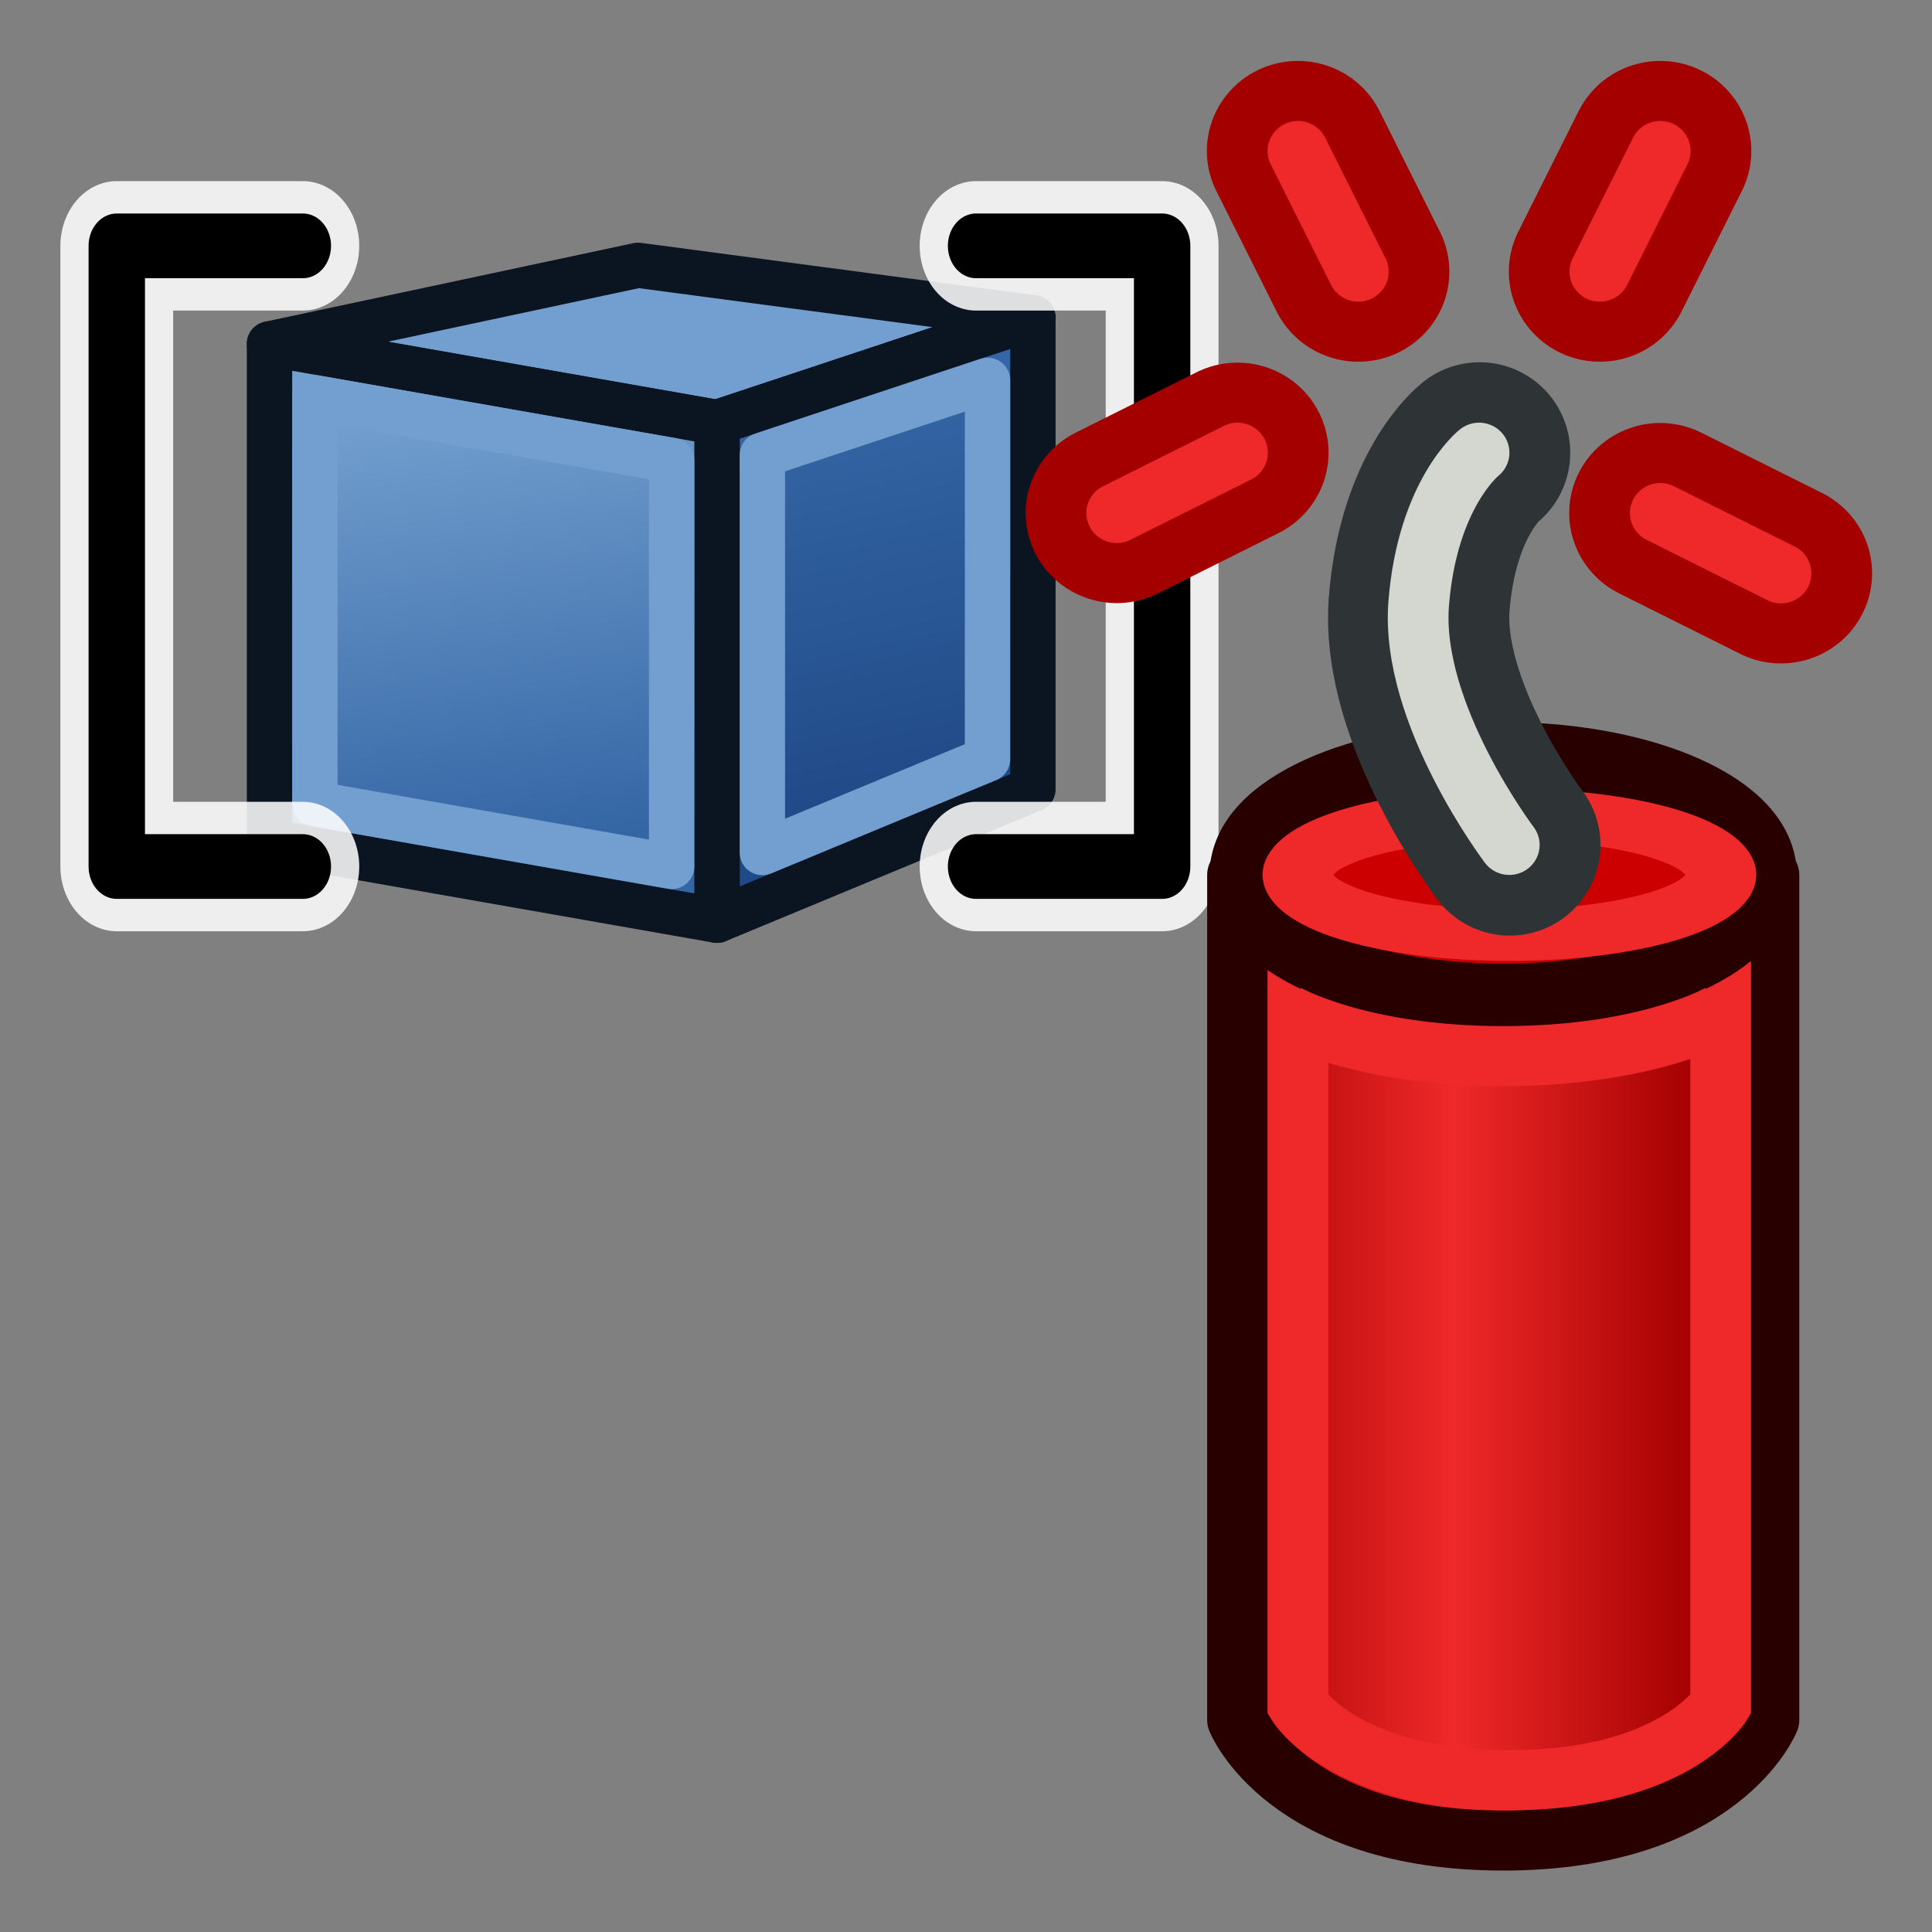 <?xml version="1.0" encoding="UTF-8" standalone="no"?>
<!-- Created with Inkscape (http://www.inkscape.org/) -->

<svg
   width="64"
   height="64"
   id="svg2869"
   version="1.1"
   viewBox="0 0 64 64"
   xmlns:xlink="http://www.w3.org/1999/xlink"
   xmlns="http://www.w3.org/2000/svg"
   xmlns:svg="http://www.w3.org/2000/svg"
   xmlns:rdf="http://www.w3.org/1999/02/22-rdf-syntax-ns#"
   xmlns:cc="http://creativecommons.org/ns#"
   xmlns:dc="http://purl.org/dc/elements/1.1/">
  <rect x="0" y="0" width="64" height="64" fill="#808080" stroke="none"/>
  <defs
     id="defs2871">
    <linearGradient
       y2="21.837"
       x2="47.502"
       y1="51.18"
       x1="53.897"
       gradientTransform="translate(0,-4)"
       gradientUnits="userSpaceOnUse"
       id="linearGradient1905"
       xlink:href="#linearGradient3777" />
    <linearGradient
       id="linearGradient3777">
      <stop
         style="stop-color:#204a87;stop-opacity:1"
         offset="0"
         id="stop3779" />
      <stop
         style="stop-color:#3465a4;stop-opacity:1"
         offset="1"
         id="stop3781" />
    </linearGradient>
    <linearGradient
       y2="21.311"
       x2="17.329"
       y1="55.718"
       x1="22.117"
       gradientTransform="translate(0,-4)"
       gradientUnits="userSpaceOnUse"
       id="linearGradient1907"
       xlink:href="#linearGradient3767" />
    <linearGradient
       id="linearGradient3767">
      <stop
         style="stop-color:#3465a4;stop-opacity:1"
         offset="0"
         id="stop3769" />
      <stop
         style="stop-color:#729fcf;stop-opacity:1"
         offset="1"
         id="stop3771" />
    </linearGradient>
    <linearGradient
       xlink:href="#linearGradient3994-3"
       id="linearGradient4000-2"
       x1="62"
       y1="34"
       x2="52"
       y2="34"
       gradientUnits="userSpaceOnUse"
       spreadMethod="reflect"
       gradientTransform="matrix(0.876,0,0,1.107,0.818,1.328)" />
    <linearGradient
       id="linearGradient3994-3">
      <stop
         style="stop-color:#a40000;stop-opacity:1"
         offset="0"
         id="stop3996-7" />
      <stop
         style="stop-color:#ef2929;stop-opacity:1"
         offset="1"
         id="stop3998-5" />
    </linearGradient>
  </defs>
  <g
     id="layer1">
    <g
       id="g52"
       transform="translate(-4.934,2.929)">
      <g
         transform="matrix(0.436,0,0,0.434,12.554,2.82)"
         id="g3004-2"
         style="stroke-width:1.828">
        <path
           id="path2993-5"
           d="M 3,13 37,19 61,11 31,7 Z"
           style="fill:#729fcf;stroke:#0b1521;stroke-width:3.447;stroke-linecap:butt;stroke-linejoin:round;stroke-dasharray:none;stroke-opacity:1" />
        <path
           id="path2995-4"
           d="M 61,11 V 47 L 37,57 V 19 Z"
           style="fill:url(#linearGradient1905);fill-opacity:1;stroke:#0b1521;stroke-width:3.447;stroke-linecap:butt;stroke-linejoin:round;stroke-dasharray:none;stroke-opacity:1" />
        <path
           style="display:inline;overflow:visible;visibility:visible;fill:url(#linearGradient1907);fill-opacity:1;fill-rule:evenodd;stroke:#0b1521;stroke-width:3.447;stroke-linecap:butt;stroke-linejoin:round;stroke-miterlimit:4;stroke-dasharray:none;stroke-dashoffset:0;stroke-opacity:1;marker:none;enable-background:accumulate"
           d="m 3,13 34,6 V 57 L 3,51 Z"
           id="path3825-8-7" />
        <path
           id="path49"
           d="M 57.553,15.781 V 44.703 L 40.447,51.83 V 21.484 Z"
           style="fill:none;fill-opacity:1;stroke:#729fcf;stroke-width:3.447;stroke-linecap:butt;stroke-linejoin:round;stroke-dasharray:none;stroke-opacity:1" />
        <path
           style="display:inline;overflow:visible;visibility:visible;fill:none;fill-opacity:1;fill-rule:evenodd;stroke:#729fcf;stroke-width:3.447;stroke-linecap:butt;stroke-linejoin:round;stroke-miterlimit:4;stroke-dasharray:none;stroke-dashoffset:0;stroke-opacity:1;marker:none;enable-background:accumulate"
           d="M 6.447,17.109 33.553,21.893 V 52.891 L 6.447,48.107 Z"
           id="path50" />
      </g>
      <g
         id="g49"
         transform="matrix(0.725,0,0,0.709,3.931,1.096)"
         style="stroke-width:1.396">
        <g
           style="stroke-width:2.791;stroke-miterlimit:4;stroke-dasharray:none"
           id="g48"
           transform="matrix(1.492,0,0,1.751,-0.223,-39.079)">
          <path
             id="path47"
             d="M 10.351,25.636 H 4.653 v 16.562 h 5.698"
             style="fill:none;stroke:#ffffff;stroke-width:3.454;stroke-linecap:round;stroke-linejoin:round;stroke-miterlimit:4;stroke-dasharray:none;stroke-opacity:0.86" />
          <path
             style="fill:none;stroke:#000000;stroke-width:1.727;stroke-linecap:round;stroke-linejoin:round;stroke-miterlimit:4;stroke-dasharray:none;stroke-opacity:1"
             d="M 10.351,25.636 H 4.653 v 16.562 h 5.698"
             id="path48" />
        </g>
        <g
           style="stroke-width:2.791;stroke-miterlimit:4;stroke-dasharray:none"
           id="use48"
           transform="matrix(-1.492,0,0,1.751,61.425,-39.079)">
          <path
             id="path3"
             d="M 10.351,25.636 H 4.653 v 16.562 h 5.698"
             style="fill:none;stroke:#ffffff;stroke-width:3.454;stroke-linecap:round;stroke-linejoin:round;stroke-miterlimit:4;stroke-dasharray:none;stroke-opacity:0.86" />
          <path
             style="fill:none;stroke:#000000;stroke-width:1.727;stroke-linecap:round;stroke-linejoin:round;stroke-miterlimit:4;stroke-dasharray:none;stroke-opacity:1"
             d="M 10.351,25.636 H 4.653 v 16.562 h 5.698"
             id="path4" />
        </g>
      </g>
    </g>
    <g
       transform="matrix(0.913,0,0,0.903,5.838,-1.195)"
       id="g4095">
      <path
         id="path3206"
         d="m 38.506,33.425 v 30.991 c 0,0 1.753,4.427 9.641,4.427 7.888,0 9.641,-4.427 9.641,-4.427 V 33.425 Z"
         style="fill:url(#linearGradient4000-2);fill-opacity:1;stroke:#280000;stroke-width:2.202;stroke-linecap:butt;stroke-linejoin:round;stroke-opacity:1" />
      <path
         id="path3206-6"
         d="m 40.698,35.639 v 28.224 c 0,0 1.704,2.767 7.669,2.767 5.965,0 7.669,-2.767 7.669,-2.767 V 35.639 Z"
         style="fill:none;stroke:#ef2929;stroke-width:2.202;stroke-linecap:butt;stroke-linejoin:miter;stroke-opacity:1" />
      <ellipse
         transform="matrix(0.858,0,0,1.007,36.19,4.199)"
         id="path3186"
         style="fill:#cc0000;fill-opacity:1;stroke:#280000;stroke-width:2.37;stroke-linecap:round;stroke-linejoin:round;stroke-miterlimit:4;stroke-dasharray:none;stroke-dashoffset:6.8;stroke-opacity:1"
         cx="13.934"
         cy="29.033"
         rx="11.235"
         ry="4.398" />
      <ellipse
         transform="matrix(0.683,0,0,0.503,38.855,18.812)"
         id="path3186-0"
         style="fill:none;stroke:#ef2929;stroke-width:3.757;stroke-linecap:round;stroke-linejoin:round;stroke-miterlimit:4;stroke-dasharray:none;stroke-dashoffset:6.8;stroke-opacity:1"
         cx="13.934"
         cy="29.033"
         rx="11.235"
         ry="4.398" />
      <path
         id="path4002"
         d="m 40.259,38.517 c 0,0 2.629,1.55 7.888,1.55 5.259,0 7.888,-1.55 7.888,-1.55"
         style="fill:none;stroke:#ef2929;stroke-width:2.202;stroke-linecap:butt;stroke-linejoin:miter;stroke-opacity:1" />
      <path
         transform="matrix(1.096,0,0,1.107,-8.605,1.328)"
         id="path4004"
         d="m 52,28 c 0,0 -3.29,-4.345 -3,-8 0.29,-3.655 2,-5 2,-5"
         style="fill:none;stroke:#2e3436;stroke-width:6;stroke-linecap:round;stroke-linejoin:round;stroke-opacity:1" />
      <path
         id="path4004-2"
         d="m 48.367,32.319 c 0,0 -3.605,-4.809 -3.287,-8.855 0.318,-4.046 2.191,-5.534 2.191,-5.534"
         style="fill:none;stroke:#d3d7cf;stroke-width:2.202;stroke-linecap:round;stroke-linejoin:round;stroke-opacity:1" />
      <path
         id="path4024"
         d="m 38.506,17.93 -4.382,2.214"
         style="fill:none;stroke:#a40000;stroke-width:6.607;stroke-linecap:round;stroke-linejoin:miter;stroke-opacity:1" />
      <path
         id="path4024-6"
         d="m 38.506,17.93 -4.382,2.214"
         style="fill:none;stroke:#ef2929;stroke-width:2.202;stroke-linecap:round;stroke-linejoin:miter;stroke-opacity:1" />
      <path
         id="path4024-1"
         d="M 58.227,22.357 53.845,20.144"
         style="fill:none;stroke:#a40000;stroke-width:6.607;stroke-linecap:round;stroke-linejoin:miter;stroke-opacity:1" />
      <path
         id="path4024-6-8"
         d="M 58.227,22.357 53.845,20.144"
         style="fill:none;stroke:#ef2929;stroke-width:2.202;stroke-linecap:round;stroke-linejoin:miter;stroke-opacity:1" />
      <path
         id="path4024-7"
         d="M 53.845,6.862 51.654,11.289"
         style="fill:none;stroke:#a40000;stroke-width:6.607;stroke-linecap:round;stroke-linejoin:miter;stroke-opacity:1" />
      <path
         id="path4024-6-9"
         d="M 53.845,6.862 51.654,11.289"
         style="fill:none;stroke:#ef2929;stroke-width:2.202;stroke-linecap:round;stroke-linejoin:miter;stroke-opacity:1" />
      <path
         id="path4024-7-2"
         d="m 40.698,6.862 2.191,4.427"
         style="fill:none;stroke:#a40000;stroke-width:6.607;stroke-linecap:round;stroke-linejoin:miter;stroke-opacity:1" />
      <path
         id="path4024-6-9-0"
         d="m 40.698,6.862 2.191,4.427"
         style="fill:none;stroke:#ef2929;stroke-width:2.202;stroke-linecap:round;stroke-linejoin:miter;stroke-opacity:1" />
    </g>
  </g>
</svg>
